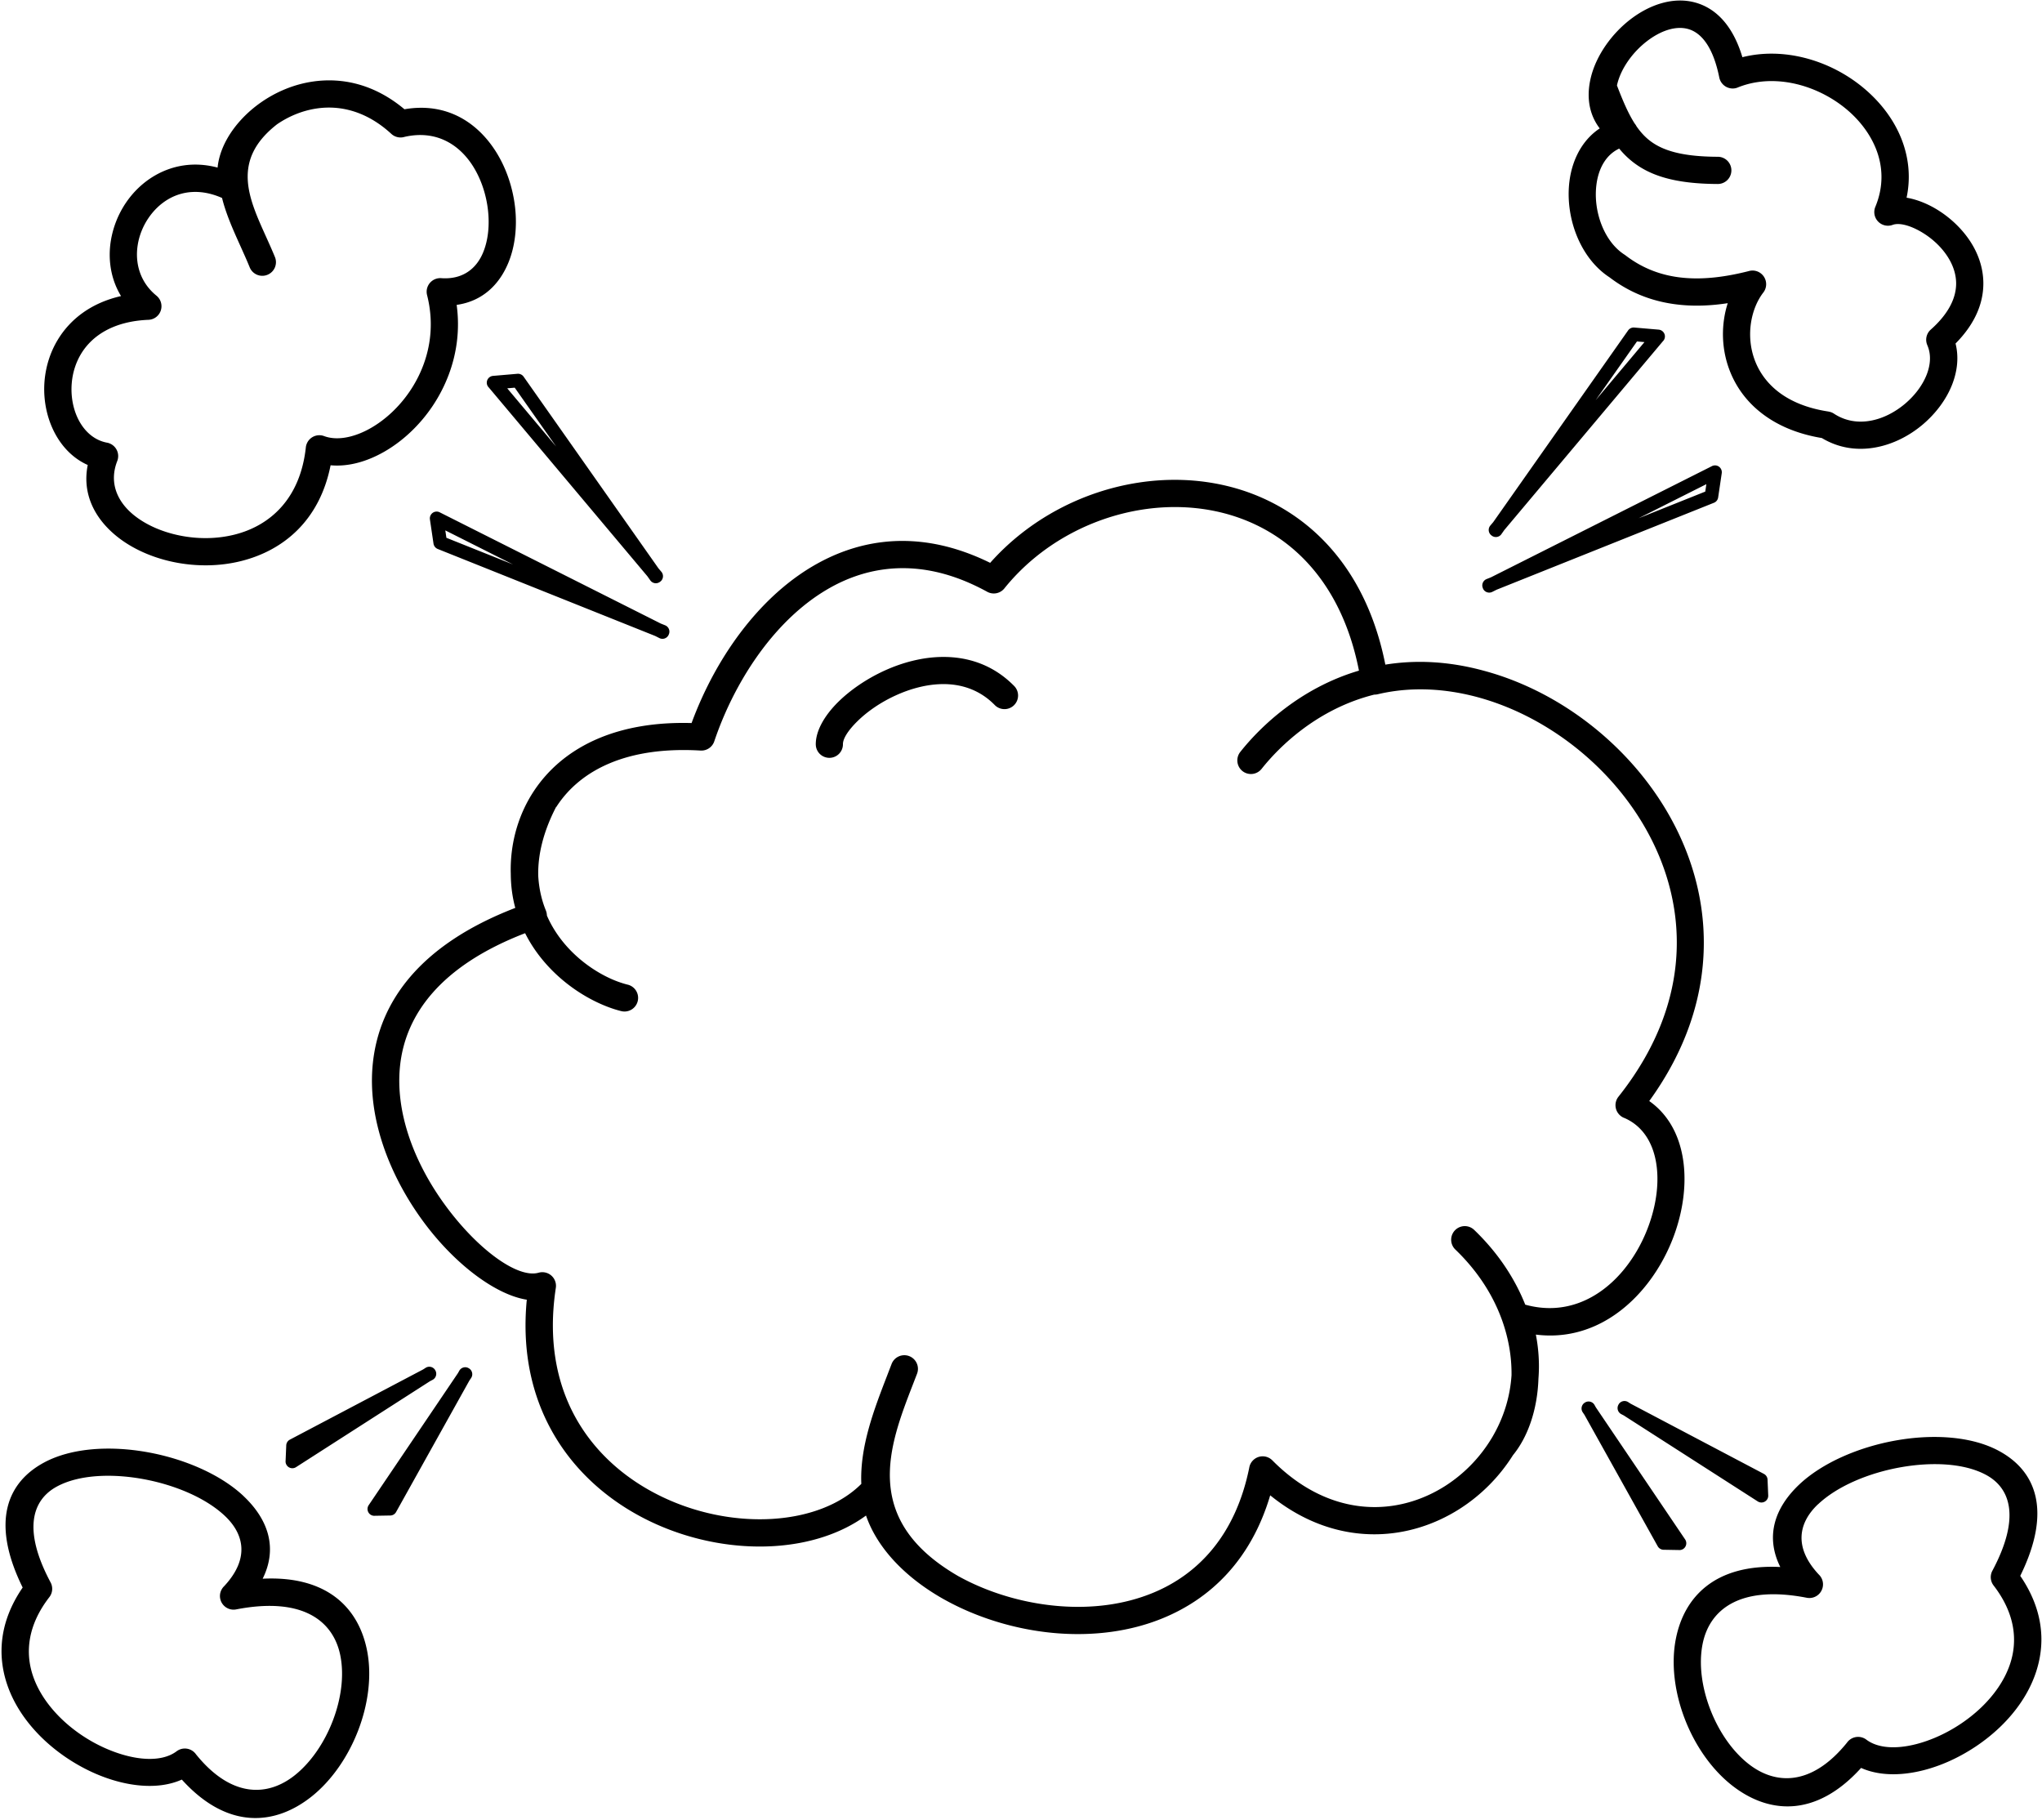 <svg xmlns="http://www.w3.org/2000/svg" fill="none" viewBox="0 0 679 605"><path fill="#000" d="M229.973 240.373a122.519 122.519 0 0 1 7.443-16.374c8-14.599 19.213-27.776 33.027-35.855 14.114-8.25 30.802-11.177 49.354-4.927a76.637 76.637 0 0 1 9.448 3.922c12.943-14.574 30.823-23.834 49.282-26.667 9.781-1.505 19.734-1.208 29.234 1.047 9.547 2.266 18.615 6.531 26.584 12.943 12.485 10.067 22.115 25.36 26.307 46.516 9.792-1.578 20.806-1.256 32.953 2.088 5.761 1.558 11.422 3.708 16.902 6.386 15.693 7.666 29.854 19.688 40.01 34.421 10.219 14.823 16.391 32.416 16.016 51.136-.323 16.615-5.786 34.021-18.13 51.073 8.489 5.959 12.072 16.23 11.697 27.464-.198 6.063-1.557 12.381-3.906 18.407-2.354 6.01-5.713 11.771-9.917 16.697-8.734 10.256-21.041 16.922-35.578 15.083.969 4.99 1.234 9.917.859 14.683-.349 10.343-3.547 19.401-8.463 25.401-4.542 7.219-10.652 13.355-17.76 17.88-8.152 5.187-17.62 8.266-27.527 8.427-11.75.188-24.041-3.698-35.443-12.953-6.333 21.38-19.734 34.333-35.792 40.891-10.838 4.432-22.849 5.875-34.656 5.005-11.708-.87-23.281-4.047-33.338-8.875a82.124 82.124 0 0 1-4.271-2.203c-.052-.026-.089-.052-.136-.073l-.026-.01c-12.619-7.021-22.322-16.812-26.182-28.011-8.266 6.047-18.99 9.432-30.536 10.156-12.891.807-26.891-1.682-39.61-7.453-12.791-5.797-24.344-14.932-32.27-27.38-7.953-12.484-12.209-28.197-10.381-47.088-10.666-1.667-24.901-12.458-35.568-27.588-5.062-7.167-9.422-15.355-12.297-24.016-2.911-8.771-4.291-18.021-3.312-27.14 2.13-19.948 15.193-39.125 47.349-51.521-.948-3.521-1.469-7.266-1.495-11.25a46.829 46.829 0 0 1 .063-4.443c.474-7.891 2.885-16.027 7.667-23.235 4.781-7.203 11.895-13.453 21.74-17.546 8.239-3.422 18.38-5.328 30.65-4.99l.009-.028ZM74.48 527.44c8.49-9.036 6.818-17.251.323-23.396-6.307-5.974-16.65-10.365-27.328-12.297-10.578-1.906-21.292-1.38-28.459 2.453-8.385 4.479-11.526 14.448-2.192 31.932a4.52 4.52 0 0 1-.412 4.891c-7.245 9.37-8.14 18.53-5.349 26.469 1.818 5.203 5.203 9.979 9.432 14.052 4.318 4.156 9.495 7.531 14.787 9.833 9.073 3.959 18.255 4.803 23.448.896a4.54 4.54 0 0 1 6.349.886c.037.062.089.114.125.172 11.807 14.584 23.917 14.036 32.88 6.869 5.391-4.317 9.807-10.875 12.583-18.093 2.75-7.182 3.823-14.885 2.526-21.531-2.239-11.51-12.38-19.797-34.672-15.469-2.453.474-4.828-1.146-5.302-3.599-.297-1.542.235-3.047 1.271-4.083l-.01.015Zm6.573-29.943c7.99 7.568 11.422 17.036 6.286 27.402 21.552-1.058 31.984 9.817 34.735 23.978 1.62 8.339.359 17.798-2.964 26.443-3.312 8.625-8.713 16.563-15.406 21.927-12.136 9.708-28.027 11.26-43.246-5.563-7.875 3.547-18.614 2.427-28.806-2.015-6.235-2.724-12.334-6.709-17.432-11.61-5.188-4.989-9.386-10.963-11.709-17.598-3.494-9.98-2.776-21.255 5.026-32.631-10.729-21.792-5.166-35.005 7.22-41.615 9.046-4.828 21.9-5.614 34.306-3.375 12.307 2.214 24.38 7.443 31.984 14.636l.006.021Zm510.92 23.506c-5.141-10.381-1.703-19.839 6.286-27.402 7.604-7.192 19.678-12.422 31.984-14.636 12.407-2.239 25.26-1.458 34.307 3.375 12.38 6.61 17.932 19.823 7.219 41.615 7.802 11.375 8.526 22.636 5.026 32.631-2.328 6.635-6.511 12.604-11.709 17.598-5.104 4.901-11.197 8.886-17.431 11.61-10.178 4.442-20.918 5.562-28.807 2.015-15.219 16.823-31.109 15.271-43.245 5.563-6.693-5.365-12.11-13.302-15.407-21.927-3.323-8.661-4.578-18.12-2.964-26.459 2.75-14.161 13.177-25.036 34.735-23.978l.006-.005Zm12.531-20.844c-6.484 6.146-8.161 14.349.323 23.396a4.502 4.502 0 0 1 1.271 4.083 4.535 4.535 0 0 1-5.302 3.599c-22.287-4.328-32.432 3.958-34.672 15.469-1.292 6.636-.224 14.35 2.526 21.531 2.76 7.219 7.182 13.787 12.583 18.093 8.958 7.167 21.068 7.703 32.88-6.869.037-.063.089-.115.125-.172a4.542 4.542 0 0 1 6.349-.886c5.187 3.907 14.375 3.073 23.448-.896 5.286-2.312 10.453-5.687 14.787-9.833 4.229-4.068 7.614-8.849 9.432-14.052 2.776-7.937 1.88-17.099-5.349-26.469a4.52 4.52 0 0 1-.411-4.891c9.333-17.495 6.197-27.453-2.193-31.932-7.182-3.833-17.88-4.354-28.459-2.453-10.687 1.927-21.021 6.323-27.328 12.297l-.01-.015ZM91.997 41.425c-15.03 11.797-9.395 24.282-3.682 36.938 1.068 2.375 2.151 4.765 3.11 7.104a4.52 4.52 0 0 1-2.5 5.9 4.52 4.52 0 0 1-5.902-2.5c-.932-2.301-1.953-4.54-2.963-6.796-2.453-5.438-4.89-10.839-6.224-16.25-6.932-3.074-13.156-2.376-17.932.447-2.662 1.568-4.927 3.808-6.672 6.432-1.755 2.651-2.948 5.662-3.432 8.735-.969 6.047.76 12.432 6.224 16.874.968.797 1.62 1.98 1.666 3.334a4.508 4.508 0 0 1-4.343 4.692c-11.464.474-18.64 5.167-22.35 11.25-1.828 3.011-2.849 6.386-3.135 9.771-.297 3.433.15 6.834 1.219 9.834 1.802 5.026 5.411 8.958 10.302 9.953.349.052.698.135 1.031.276a4.53 4.53 0 0 1 2.578 5.859c-2.812 7.167-.036 13.489 5.51 17.984 3.985 3.224 9.344 5.589 15.235 6.781 5.922 1.209 12.333 1.209 18.328-.312 11.646-2.938 21.776-11.808 23.631-28.984.036-.375.125-.735.26-1.094a4.518 4.518 0 0 1 5.813-2.661c2.536.947 5.562.947 8.76.135 4.615-1.172 9.459-3.984 13.766-8.026 4.39-4.13 8.151-9.505 10.463-15.693 2.589-6.896 3.386-14.823 1.271-23.219a4.595 4.595 0 0 1-.151-1.495 4.532 4.532 0 0 1 4.838-4.208c7.157.51 11.724-3.172 13.948-8.589 1.657-4.02 2.167-8.984 1.594-14.052-.583-5.125-2.265-10.265-4.963-14.562-4.615-7.328-12.37-12.157-22.787-9.771a4.535 4.535 0 0 1-4.38-.995c-8.188-7.542-16.984-9.61-24.812-8.448-4.881.724-9.407 2.651-13.203 5.266l-.115.073v.017ZM109.93 154.68c-3.671 18.516-15.828 28.36-29.682 31.844-7.318 1.844-15.12 1.854-22.339.385-7.266-1.479-14-4.479-19.125-8.625-7.38-5.974-11.51-14.172-9.61-23.682-5.974-2.662-10.302-7.98-12.604-14.36-1.53-4.245-2.15-8.948-1.755-13.626.412-4.718 1.844-9.468 4.453-13.74 4.068-6.672 10.912-12.135 20.979-14.437-3.432-5.651-4.39-12.172-3.386-18.416a31.698 31.698 0 0 1 4.818-12.318c2.464-3.718 5.735-6.932 9.646-9.234 5.901-3.474 13.13-4.854 21.03-2.75.313-3.188 1.407-6.432 3.162-9.557 2.552-4.532 6.531-8.85 11.448-12.245 4.89-3.375 10.73-5.875 17.036-6.797 9.729-1.433 20.495.823 30.489 9.208 13.875-2.401 24.219 4.255 30.454 14.161 3.448 5.474 5.588 11.974 6.323 18.391.734 6.495.026 13.016-2.23 18.479-3.036 7.364-8.687 12.807-17.188 14.01 1.131 8.323 0 16.194-2.64 23.208a50.971 50.971 0 0 1-12.745 19.126c-5.412 5.104-11.672 8.687-17.771 10.229-2.984.76-5.948 1.021-8.786.76l.023-.014ZM537.663 28.404c1.942 5.063 3.745 9.323 5.922 12.708.224.26.422.563.583.886 1.13 1.63 2.364 3.036 3.76 4.229 4.594 3.906 11.511 5.849 23.282 5.9a4.521 4.521 0 0 1 4.505 4.542 4.522 4.522 0 0 1-4.542 4.506c-14.161-.063-22.833-2.714-29.093-8.026a29.287 29.287 0 0 1-3.672-3.745c-2.13 1.01-3.771 2.552-4.989 4.443-1.381 2.15-2.24 4.791-2.589 7.64-.375 3-.198 6.162.484 9.208 1.292 5.76 4.354 11.079 8.86 13.974.114.073.213.15.323.224 6.01 4.63 12.567 6.86 19.364 7.479 6.979.646 14.276-.375 21.552-2.214a4.498 4.498 0 0 1 4.104.745 4.539 4.539 0 0 1 .823 6.35c-2.089 2.713-3.521 6.244-4.105 10.093-.598 3.969-.276 8.213 1.183 12.208 1.442 3.969 4.031 7.729 7.953 10.75 4.021 3.099 9.495 5.453 16.661 6.531v.011c.62.099 1.245.323 1.802.698 3.834 2.515 8.099 3.088 12.219 2.328 4.083-.745 8.042-2.802 11.359-5.589 3.297-2.776 5.912-6.234 7.292-9.843 1.255-3.297 1.469-6.683.162-9.657h.01a4.499 4.499 0 0 1 1.146-5.203c6.146-5.463 8.474-10.765 8.427-15.478-.036-3.172-1.156-6.209-2.912-8.886-1.843-2.823-4.369-5.25-7.083-7.094-4.245-2.875-8.635-4.27-11.125-3.349a4.513 4.513 0 0 1-3.297-.072 4.533 4.533 0 0 1-2.453-5.922c2.849-6.844 2.552-13.552.136-19.49-1.73-4.245-4.495-8.099-7.938-11.375-3.51-3.323-7.755-6.062-12.359-7.979-8.162-3.396-17.334-4.13-25.402-.922-.312.136-.635.25-.984.323a4.555 4.555 0 0 1-5.339-3.557c-2.041-10.167-5.974-14.921-10.39-16.14-4.245-1.172-9.271.682-13.651 4.047-4.677 3.599-8.448 8.797-9.807 13.964-.073.276-.136.547-.188.823l.006-.069Zm-5.75 14.26c-3.844-5.063-4.417-11.224-2.813-17.36 1.865-7.104 6.87-14.115 13.031-18.855C548.6 1.47 556.481-1.155 563.719.85c6.62 1.829 12.422 7.344 15.656 18.167 9.099-2.292 18.818-1.12 27.516 2.5 5.563 2.313 10.74 5.662 15.083 9.781 4.406 4.167 7.938 9.1 10.141 14.522 2.5 6.161 3.333 12.916 1.854 19.912 3.76.635 7.828 2.328 11.547 4.854 3.656 2.474 7.068 5.776 9.609 9.646 2.625 4.02 4.308 8.687 4.37 13.749.073 6.484-2.516 13.437-9.245 20.235 1.12 4.416.62 9.036-1.047 13.426-1.927 5.052-5.489 9.834-9.942 13.579-4.443 3.734-9.855 6.484-15.542 7.531-5.974 1.109-12.198.339-17.921-3.109-8.339-1.38-14.921-4.318-19.937-8.188-5.375-4.13-8.922-9.323-10.928-14.822-2.005-5.49-2.453-11.261-1.64-16.64.26-1.782.672-3.511 1.208-5.188-5.166.787-10.328 1.057-15.416.584-8.364-.771-16.437-3.495-23.88-9.172-6.547-4.256-10.901-11.662-12.682-19.536-.922-4.084-1.156-8.313-.672-12.282.51-4.13 1.818-8.078 3.969-11.437 1.594-2.474 3.62-4.615 6.125-6.27l-.032-.028Zm7.166 427.507a2.265 2.265 0 0 1-.947-3.063c.026-.036.036-.073.062-.114.026-.053.052-.089.073-.136a2.26 2.26 0 0 1 3.125-.682l.833.536 44.312 23.344a2.27 2.27 0 0 1 1.209 2.005l.213 5.042c.037.484-.062.984-.349 1.417a2.26 2.26 0 0 1-3.125.682l-44.552-28.584-.859-.448.005.001Zm-11.958-3.896.01-.011a2.262 2.262 0 0 1 3.073.87l.448.797 29.683 43.907a2.28 2.28 0 0 1-.609 3.151 2.292 2.292 0 0 1-1.48.375l-5.005-.089a2.28 2.28 0 0 1-2.015-1.156l-24.364-43.693-.584-.86a2.28 2.28 0 0 1 .61-3.151c.073-.052.151-.099.234-.135l-.001-.005Zm-382.387-10.677a.367.367 0 0 1 .063.114 2.268 2.268 0 0 1-.948 3.063l-.859.448-44.552 28.584a2.257 2.257 0 0 1-3.126-.683 2.2 2.2 0 0 1-.348-1.416l.213-5.042c0-.807.438-1.604 1.208-2.005l44.312-23.344.834-.536a2.257 2.257 0 0 1 3.125.682c.026.052.052.088.073.135h.005Zm7.99.151a2.252 2.252 0 0 1 3.073-.87l.01.01c.073.037.162.089.235.136a2.277 2.277 0 0 1 .609 3.151l-.583.859-24.364 43.694a2.245 2.245 0 0 1-2.016 1.156l-5.005.088a2.26 2.26 0 0 1-1.479-.375 2.277 2.277 0 0 1-.61-3.151l29.683-43.906.448-.797-.001.005Zm66.875-262.414c-.063.063-.136.115-.214.172a2.256 2.256 0 0 1-3.151-.547l-.948-1.343-52.74-62.771a2.244 2.244 0 0 1-.672-1.417 2.264 2.264 0 0 1 2.068-2.453l8.125-.698a2.269 2.269 0 0 1 2.042.959l44.849 63.74.969 1.146a2.267 2.267 0 0 1-.276 3.187l-.052.036v-.011Zm-34.694-44.901-13.749-19.536-2.49.214 16.24 19.328-.001-.006Zm36.266 59.473a2.26 2.26 0 0 1 1.255 2.938c-.026.052-.037.099-.063.151-.026.052-.052.115-.073.161a2.246 2.246 0 0 1-3.036.995l-1.406-.708-72.303-28.921a2.289 2.289 0 0 1-1.396-1.766l-1.192-8.063a2.266 2.266 0 0 1 1.916-2.578 2.274 2.274 0 0 1 1.443.276l73.385 36.922 1.459.583.011.01Zm-72.724-29.093 22.14 8.859-22.511-11.323.359 2.464h.012Zm350.8-1.219a2.258 2.258 0 0 1-3.365.375l-.052-.036a2.259 2.259 0 0 1-.276-3.188l.969-1.145 44.849-63.74a2.279 2.279 0 0 1 2.042-.959l8.125.698c1.244.115 2.177 1.208 2.067 2.453a2.23 2.23 0 0 1-.671 1.417l-52.74 62.771-.948 1.343v.011Zm45.073-64.062-13.749 19.536 16.24-19.328-2.49-.214-.001.006Zm-51.208 82.093c-.026-.052-.052-.099-.063-.151a2.265 2.265 0 0 1 1.256-2.937l1.458-.584 73.385-36.921a2.314 2.314 0 0 1 1.443-.276 2.277 2.277 0 0 1 1.917 2.578l-1.193 8.062a2.246 2.246 0 0 1-1.396 1.766l-72.302 28.921-1.407.709a2.262 2.262 0 0 1-3.036-.995c-.026-.052-.052-.115-.073-.161l.011-.011Zm51.781-23.323 22.14-8.859.36-2.464-22.511 11.323h.011Zm-264.6 75.115a4.511 4.511 0 0 1-4.479 4.552 4.511 4.511 0 0 1-4.552-4.479c-.036-4.443 2.839-9.568 7.552-14.197 3.922-3.844 9.235-7.532 15.193-10.266 6-2.75 12.709-4.552 19.412-4.604 8.511-.063 16.912 2.641 23.807 9.656a4.52 4.52 0 0 1-.052 6.396 4.52 4.52 0 0 1-6.396-.052c-4.963-5.063-11.078-7.021-17.286-6.969-5.339.037-10.792 1.531-15.73 3.797-4.979 2.276-9.385 5.339-12.604 8.5-3.036 2.974-4.88 5.776-4.865 7.677v-.011Zm-95.412 20.943c-2.177 4.208-3.698 8.25-4.656 12.093-.932 3.745-1.318 7.292-1.255 10.641.224 4.182 1.109 8.151 2.552 11.646h-.01c.036.088.072.172.099.26.161.474.234.948.25 1.417a35.248 35.248 0 0 0 1.791 3.573c4.281 7.469 10.875 13.016 17.334 16.391 2.661 1.395 5.312 2.401 7.765 3.01a4.527 4.527 0 0 1 3.297 5.49 4.526 4.526 0 0 1-5.489 3.297c-3.063-.761-6.386-2.042-9.745-3.797-7.828-4.084-15.818-10.829-21.022-19.902a50.03 50.03 0 0 1-1.182-2.203c-28.339 10.927-39.787 27.24-41.579 44.042-.833 7.791.36 15.745 2.886 23.36 2.562 7.729 6.51 15.109 11.125 21.65 10.875 15.407 24.803 25.834 32.005 23.844a4.543 4.543 0 0 1 1.969-.135 4.528 4.528 0 0 1 3.807 5.151c-2.885 18.917.808 34.307 8.375 46.167 6.907 10.848 17.074 18.854 28.375 23.978 11.375 5.167 23.855 7.391 35.317 6.672 11.823-.745 22.474-4.614 29.516-11.635-.536-12.433 4.292-24.912 8.662-36.214.349-.922.698-1.802 1.396-3.635a4.535 4.535 0 0 1 5.838-2.641 4.536 4.536 0 0 1 2.641 5.839c-.224.583-.823 2.14-1.432 3.708-7.829 20.224-17.35 44.864 15.182 63.64a87.829 87.829 0 0 0 3.834 1.979c9.047 4.344 19.473 7.203 30.078 7.99 10.505.786 21.12-.485 30.615-4.37 15.193-6.198 27.615-19.265 32.167-41.625a4.504 4.504 0 0 1 1.281-2.516 4.524 4.524 0 0 1 6.396.01c11.036 11.152 23.234 15.719 34.656 15.542 8.187-.125 16.026-2.688 22.812-7.005a48.64 48.64 0 0 0 14.984-15.11c.088-.161.187-.312.286-.458.438-.698.844-1.417 1.235-2.141 3.151-5.776 5.125-12.271 5.572-19.125a50.117 50.117 0 0 0-.822-9.63c-1.928-10.677-7.417-22.126-17.86-32.156a4.523 4.523 0 1 1 6.27-6.521c8.079 7.755 13.563 16.302 16.974 24.849 13.192 3.656 24.478-1.891 32.27-11.026 3.521-4.13 6.36-9.01 8.349-14.125 1.99-5.104 3.151-10.401 3.313-15.396.323-9.557-2.974-18.021-10.927-21.505a4.207 4.207 0 0 1-1.292-.724 4.534 4.534 0 0 1-.724-6.36c13.276-16.713 19.079-33.76 19.391-49.838.338-16.698-5.229-32.479-14.421-45.823-9.261-13.437-22.188-24.401-36.527-31.412-15.541-7.589-32.693-10.49-48.484-6.745-.125.026-.25.052-.375.073a5.897 5.897 0 0 1-.787.052c-1.046.26-2.078.547-3.099.859-16.473 5.026-28.136 15.99-34.36 23.834a4.532 4.532 0 0 1-6.359.724 4.534 4.534 0 0 1-.724-6.36c6.995-8.812 20.136-21.14 38.828-26.844l.636-.187c-3.735-19.027-12.198-32.656-23.136-41.479-6.844-5.526-14.698-9.198-22.995-11.177-8.349-1.979-17.136-2.239-25.797-.906-17.432 2.687-34.287 11.771-45.88 26.093a4.522 4.522 0 0 1-5.797 1.255c-3.87-2.114-7.615-3.77-11.25-4.989-15.782-5.313-29.943-2.849-41.902 4.156-12.27 7.182-22.364 19.115-29.656 32.416a113.224 113.224 0 0 0-7.89 17.932 4.538 4.538 0 0 1-4.615 3.271c-12.359-.734-22.276.922-30.068 4.167-8.052 3.349-13.812 8.385-17.656 14.188l-.286.437-.07.019Z"/></svg>